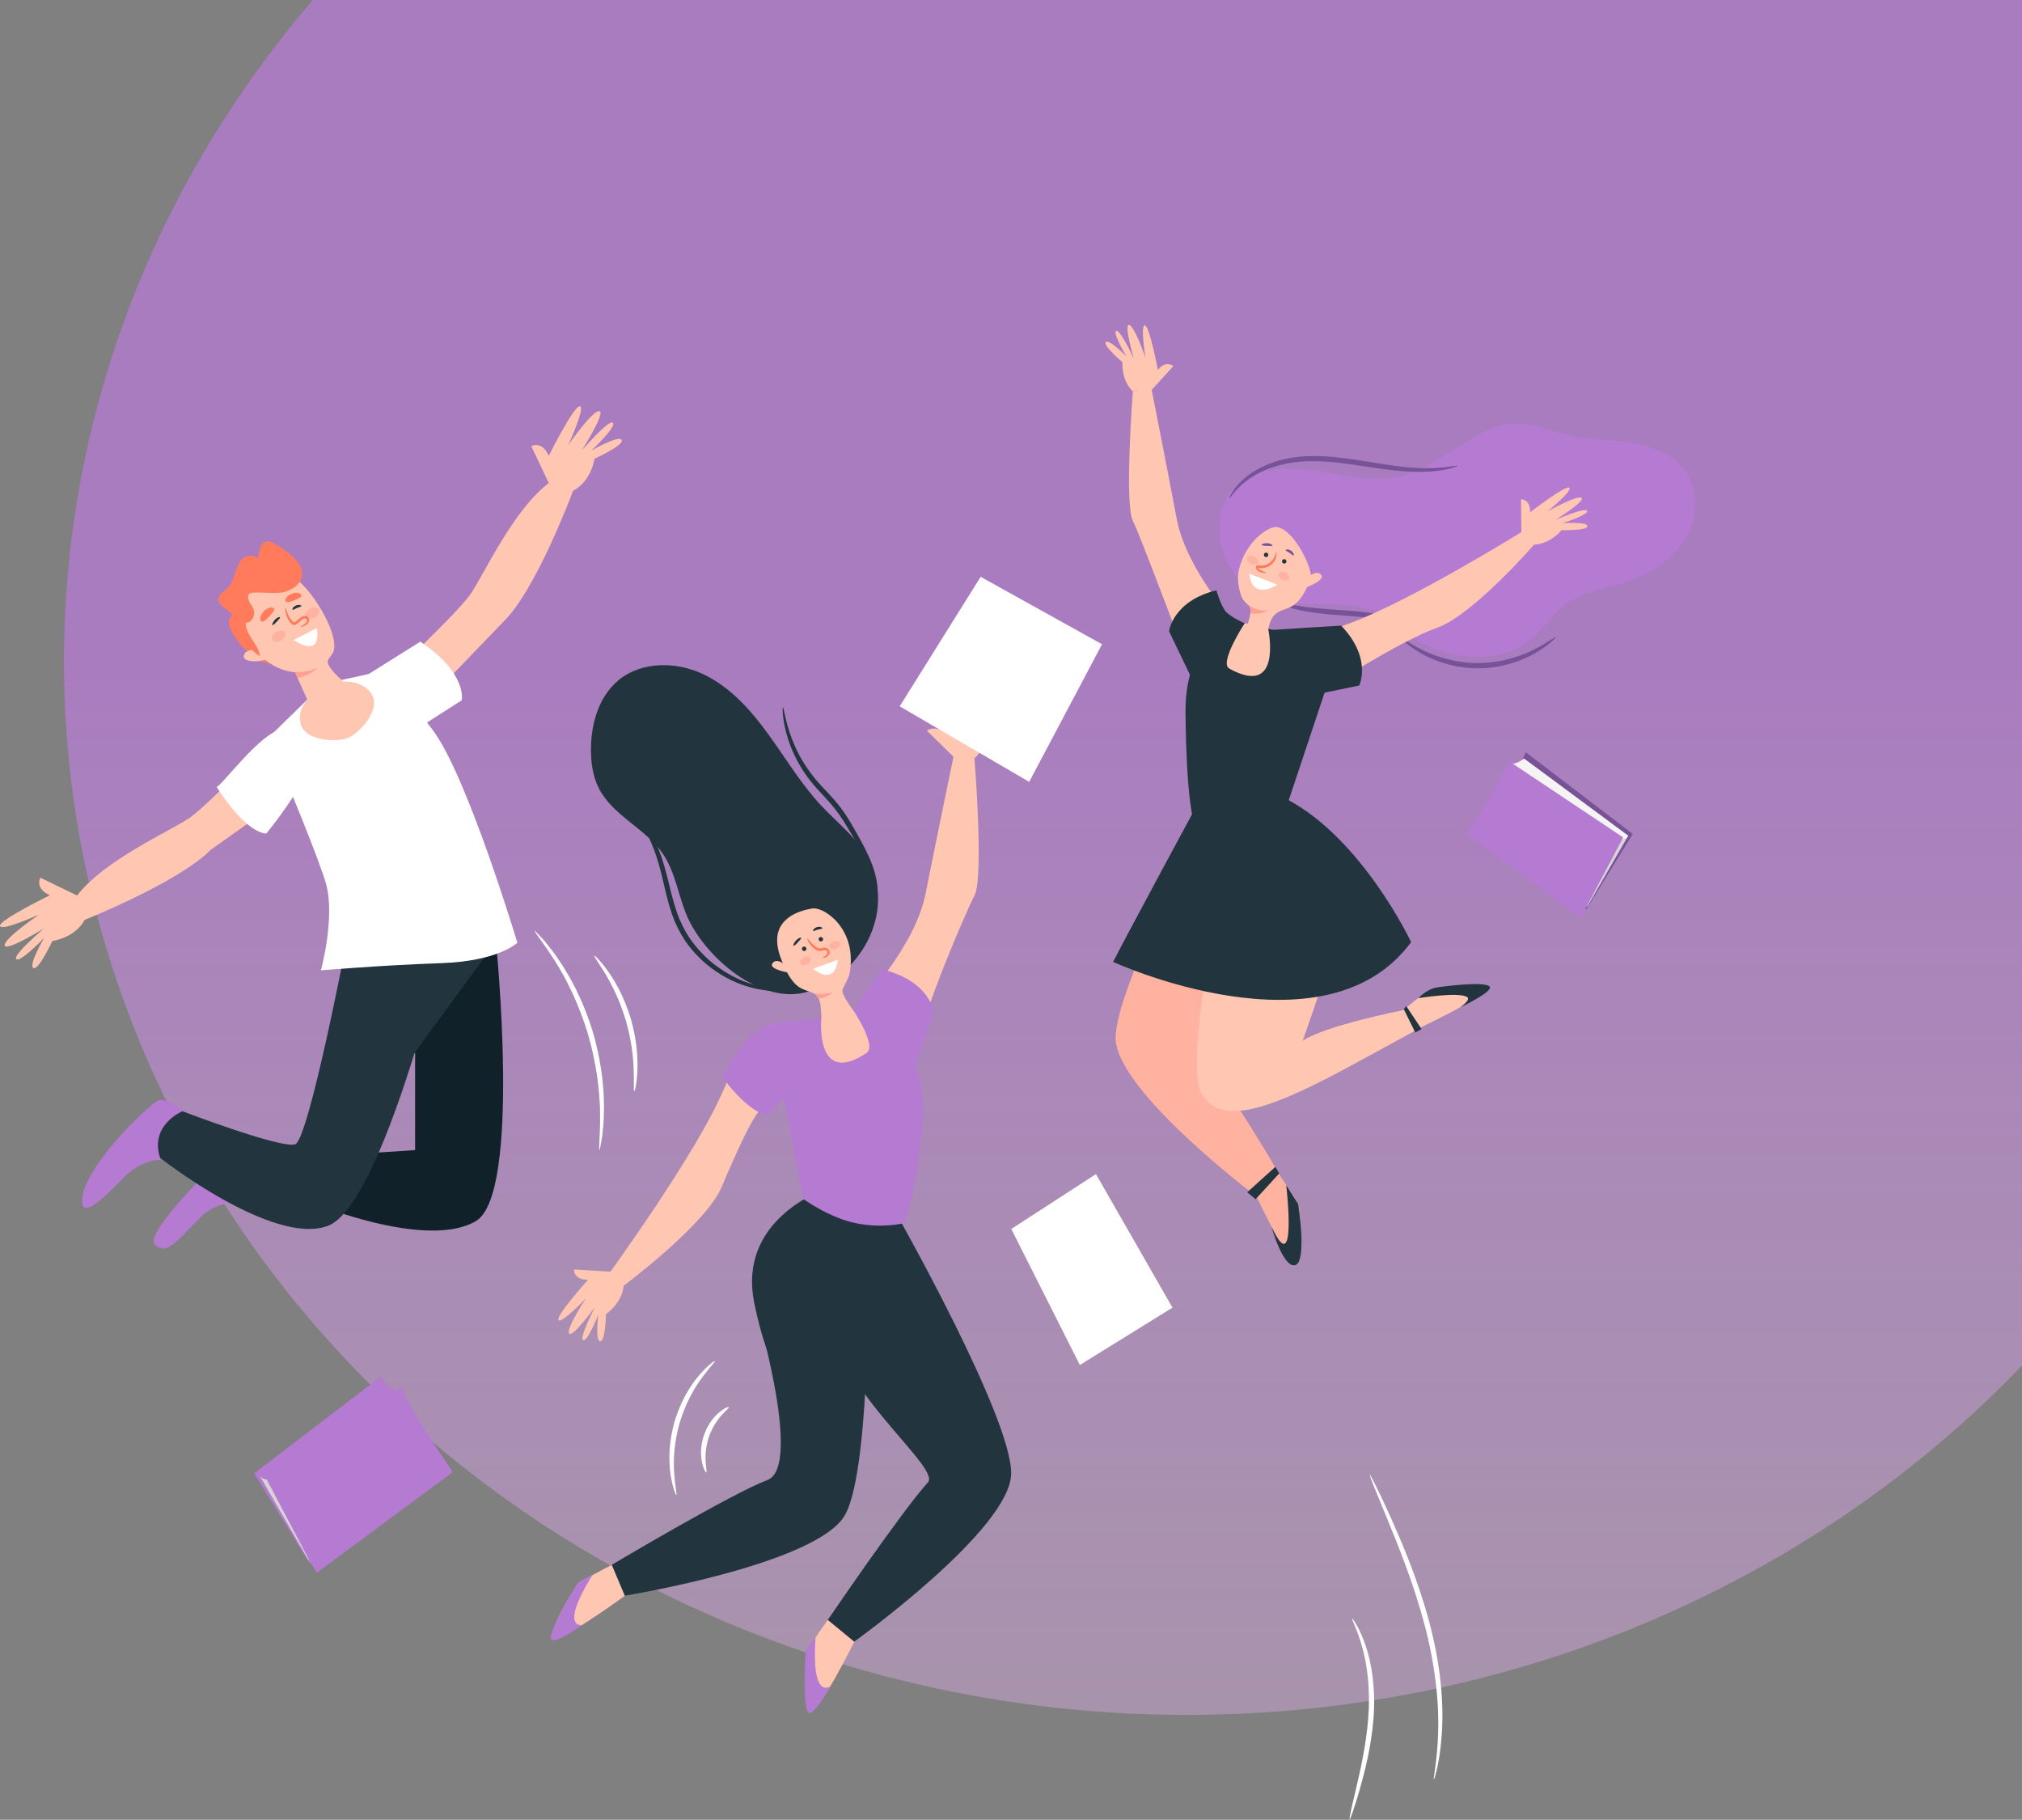 <svg width="859" height="773" viewBox="0 0 859 773" fill="none" xmlns="http://www.w3.org/2000/svg">
<rect x="0" y="0" width="859" height="773" fill="#808080" stroke="none"/>
<ellipse rx="477" ry="447.5" transform="matrix(-1 0 0 1 504.162 280.965)" fill="url(#paint0_linear)"/>
<path fill-rule="evenodd" clip-rule="evenodd" d="M574.418 687.536C574.538 687.467 575.287 688.455 576.394 690.402C577.507 692.343 578.89 695.29 580.176 699.092C582.812 706.672 584.467 717.86 583.486 730.062C582.513 742.263 579.692 752.973 577.516 760.596C575.29 768.222 573.652 772.851 573.369 772.773C573.057 772.687 574.163 767.897 575.99 760.196C577.77 752.497 580.309 741.844 581.261 729.894C582.218 717.946 580.857 707.073 578.669 699.555C576.545 692 574.067 687.718 574.418 687.536" fill="white"/>
<path fill-rule="evenodd" clip-rule="evenodd" d="M581.937 626.476C582.076 626.414 582.982 628.072 584.494 631.129C586.004 634.186 588.127 638.642 590.637 644.201C595.618 655.32 602.321 670.885 607.183 688.955C609.573 697.994 611.202 706.781 612.027 714.851C612.858 722.919 612.943 730.25 612.527 736.368C612.124 742.489 611.351 747.401 610.608 750.741C609.872 754.087 609.289 755.89 609.158 755.86C608.745 755.781 610.565 748.414 610.952 736.295C611.433 724.2 609.844 707.397 605.026 689.53C600.22 671.656 593.791 656.083 589.189 644.826C586.872 639.194 584.998 634.635 583.7 631.483C582.433 628.318 581.795 626.539 581.937 626.476" fill="white"/>
<path fill-rule="evenodd" clip-rule="evenodd" d="M303.694 578.143C303.952 578.421 301.422 580.833 298.139 585.313C297.324 586.438 296.439 587.669 295.611 589.075C294.704 590.429 293.917 591.983 293.04 593.587C291.41 596.857 289.862 600.574 288.668 604.62C287.527 608.681 286.861 612.651 286.502 616.288C286.393 618.111 286.234 619.847 286.28 621.474C286.234 623.106 286.328 624.621 286.419 626.007C286.817 631.546 287.678 634.934 287.311 635.033C287.088 635.11 285.672 631.836 284.851 626.168C284.654 624.752 284.466 623.197 284.43 621.513C284.304 619.831 284.394 618.032 284.451 616.137C284.708 612.36 285.338 608.218 286.525 604.003C287.762 599.801 289.43 595.96 291.224 592.624C292.183 590.988 293.061 589.416 294.065 588.06C294.989 586.653 295.978 585.435 296.897 584.34C300.607 579.978 303.548 577.961 303.694 578.143" fill="white"/>
<path fill-rule="evenodd" clip-rule="evenodd" d="M309.632 597.692C309.819 597.991 308.41 599.069 306.568 601.131C305.636 602.149 304.654 603.469 303.687 604.999C302.762 606.554 301.875 608.338 301.178 610.306C300.513 612.284 300.112 614.236 299.883 616.033C299.699 617.832 299.659 619.475 299.766 620.854C299.944 623.611 300.391 625.33 300.058 625.45C299.819 625.551 298.816 623.978 298.202 621.063C297.882 619.61 297.75 617.831 297.833 615.859C297.963 613.895 298.34 611.74 299.069 609.579C299.827 607.428 300.86 605.5 301.969 603.872C303.117 602.268 304.319 600.949 305.465 600.002C307.745 598.083 309.506 597.463 309.632 597.692" fill="white"/>
<path fill-rule="evenodd" clip-rule="evenodd" d="M227.198 395.508C227.314 395.407 228.312 396.39 230.026 398.263C230.896 399.191 231.924 400.358 233.012 401.798C234.111 403.225 235.433 404.81 236.674 406.715C237.314 407.655 237.986 408.639 238.684 409.665C239.376 410.698 240.003 411.828 240.701 412.969C242.13 415.236 243.411 417.795 244.805 420.464C247.435 425.879 249.951 432.025 251.954 438.687C253.893 445.368 255.124 451.895 255.86 457.869C256.141 460.868 256.456 463.713 256.488 466.39C256.522 467.728 256.61 469.017 256.591 470.261C256.563 471.501 256.534 472.691 256.508 473.828C256.501 476.104 256.253 478.15 256.107 479.948C255.975 481.747 255.748 483.284 255.52 484.535C255.102 487.04 254.798 488.407 254.645 488.386C254.252 488.334 254.993 482.783 254.931 473.812C254.91 472.69 254.89 471.518 254.869 470.293C254.843 469.071 254.713 467.801 254.64 466.487C254.53 463.855 254.15 461.064 253.82 458.124C252.984 452.267 251.717 445.878 249.814 439.32C247.846 432.781 245.438 426.728 242.955 421.357C241.635 418.711 240.435 416.161 239.098 413.891C238.444 412.748 237.862 411.613 237.221 410.573C236.573 409.535 235.953 408.538 235.36 407.587C230.536 400.022 226.895 395.766 227.198 395.508" fill="white"/>
<path fill-rule="evenodd" clip-rule="evenodd" d="M252.463 405.96C252.653 405.791 255.215 408.187 258.474 412.807C260.115 415.106 261.842 418.004 263.525 421.346C265.158 424.71 266.717 428.531 267.961 432.671C269.168 436.823 269.934 440.879 270.392 444.59C270.795 448.31 270.92 451.681 270.792 454.503C270.566 460.15 269.717 463.555 269.466 463.516C269.108 463.472 269.395 460.025 269.213 454.501C269.14 451.741 268.856 448.463 268.354 444.858C267.797 441.26 266.992 437.337 265.822 433.304C264.613 429.282 263.156 425.551 261.669 422.229C260.131 418.928 258.588 416.023 257.149 413.664C254.299 408.929 252.187 406.192 252.463 405.96" fill="white"/>
<path fill-rule="evenodd" clip-rule="evenodd" d="M163.996 588.506L162.054 584.541L107.985 625.847L131.574 664.056L185.395 618.682L163.996 588.506Z" fill="#B57AD2"/>
<path fill-rule="evenodd" clip-rule="evenodd" d="M110.251 626.731L130.973 662.562L132.298 661.971L113.845 628.468L110.251 626.731Z" fill="#D7D4D4"/>
<path fill-rule="evenodd" clip-rule="evenodd" d="M162.928 587.721L110.251 626.73C110.251 626.73 110.472 627.568 111.779 628.084C113.088 628.6 113.845 628.469 113.845 628.469L169.225 590.571C169.225 590.571 166.033 589.829 164.875 588.965C163.715 588.098 162.928 587.721 162.928 587.721" fill="#B57AD2"/>
<path fill-rule="evenodd" clip-rule="evenodd" d="M170.579 589.042L112.855 627.593L131.603 663.119L134.623 668.039L192.349 625.321C192.349 625.321 186.269 616.248 182.619 610.77C178.968 605.292 171.802 592.372 171.412 591.544C171.021 590.716 170.579 589.042 170.579 589.042" fill="#B57AD2"/>
<path fill-rule="evenodd" clip-rule="evenodd" d="M646.611 322.892L648.242 319.562L693.645 354.248L673.837 386.334L628.642 348.231L646.611 322.892Z" fill="#775298"/>
<path fill-rule="evenodd" clip-rule="evenodd" d="M691.743 354.99L674.343 385.078L673.229 384.583L688.726 356.449L691.743 354.99Z" fill="#D7D4D4"/>
<path fill-rule="evenodd" clip-rule="evenodd" d="M647.509 322.231L691.743 354.989C691.743 354.989 691.557 355.692 690.46 356.126C689.361 356.559 688.724 356.449 688.724 356.449L642.22 324.625C642.22 324.625 644.901 324.003 645.874 323.275C646.846 322.548 647.509 322.231 647.509 322.231" fill="#F5F3F3"/>
<path fill-rule="evenodd" clip-rule="evenodd" d="M641.083 323.342L689.556 355.714L673.814 385.547L671.278 389.678L622.802 353.806C622.802 353.806 627.909 346.186 630.973 341.586C634.041 336.986 640.057 326.137 640.383 325.442C640.711 324.748 641.083 323.342 641.083 323.342" fill="#B57AD2"/>
<path fill-rule="evenodd" clip-rule="evenodd" d="M99.445 260.461C99.445 260.461 96.017 262.833 97.73 266.788C99.445 270.744 106.96 282.476 117.112 282.08C117.528 282.066 104.323 260.461 104.323 260.461H99.445Z" fill="#FF7B5B"/>
<path fill-rule="evenodd" clip-rule="evenodd" d="M83.914 476.757C83.914 476.757 71.218 465.417 67.154 467.449C62.188 469.931 33.765 497.776 34.876 510.894C35.332 516.266 41.588 511.663 52.734 500.103C63.883 488.543 77.922 493.497 77.922 493.497L83.914 476.757Z" fill="#B57AD2"/>
<path fill-rule="evenodd" clip-rule="evenodd" d="M114.759 495.881L99.433 486.688C99.433 486.688 59.706 523.927 65.913 528.893C70.62 532.658 73.387 529.281 84.535 517.72C95.681 506.163 109.804 512.808 109.804 512.808L114.759 495.881Z" fill="#B57AD2"/>
<path fill-rule="evenodd" clip-rule="evenodd" d="M208.38 373.366L211.254 414.173L147.455 397.554L208.38 373.366Z" fill="#F3A683"/>
<path fill-rule="evenodd" clip-rule="evenodd" d="M147.455 398.958C147.455 398.958 203.261 402.475 210.692 399.996C210.692 399.996 221.598 507.122 202.193 518.679C182.786 530.24 139.237 513.313 139.237 513.313L150.995 490.195L176.347 488.543V447.261L174.528 447.674L147.455 398.958Z" fill="#112129"/>
<path fill-rule="evenodd" clip-rule="evenodd" d="M77.501 472.031C77.501 472.031 63.464 477.811 68.006 491.848C68.006 491.848 115.922 529.415 139.237 520.744C152.3 515.888 166.332 478.832 176.148 447.174L210.693 399.996C210.693 399.996 194.4 400.811 188.965 400.79C178.577 400.751 147.456 398.958 147.456 398.958C147.456 398.958 131.199 484.004 125.407 486.067C119.614 488.129 77.501 472.031 77.501 472.031" fill="#22343D"/>
<path fill-rule="evenodd" clip-rule="evenodd" d="M160.459 292.293C160.459 292.293 193.905 260.917 199.684 252.659C205.464 244.403 217.854 216.743 233.126 205.184L225.695 189.496C225.695 189.496 230.239 187.02 233.126 193.624C233.126 193.624 243.86 172.158 246.338 172.569C248.818 172.982 241.385 189.084 241.385 189.084C241.385 189.084 251.71 174.22 254.599 174.635C257.486 175.047 247.166 191.342 247.166 191.342C247.166 191.342 258.725 177.937 260.378 179.588C262.03 181.24 251.294 191.342 251.294 191.342C251.294 191.342 262.854 184.706 264.093 186.893C265.332 189.084 252.533 194.862 252.533 194.862C252.533 194.862 251.294 204.358 243.451 208.485C243.451 208.485 227.918 250.444 213.88 264.067L168.783 310.93L160.459 292.293Z" fill="#FFC6B2"/>
<path fill-rule="evenodd" clip-rule="evenodd" d="M120.536 308.554C120.536 308.554 88.846 341.7 80.535 347.401C72.222 353.1 44.446 365.231 32.744 380.396L17.124 372.818C17.124 372.818 14.606 377.335 21.184 380.286C21.184 380.286 -0.386 390.818 0.005 393.301C0.393 395.782 16.566 388.501 16.566 388.501C16.566 388.501 1.605 398.685 1.991 401.577C2.378 404.469 18.769 394.301 18.769 394.301C18.769 394.301 5.255 405.734 6.892 407.399C8.526 409.067 18.732 398.43 18.732 398.43C18.732 398.43 11.986 409.926 14.166 411.184C16.342 412.443 22.241 399.7 22.241 399.7C22.241 399.7 31.747 398.554 35.952 390.747C35.952 390.747 75.699 374.934 89.457 361.025L138.92 325.981L120.536 308.554Z" fill="#FFC6B2"/>
<path fill-rule="evenodd" clip-rule="evenodd" d="M132.416 295.344L116.388 311.032L120.453 328.717C120.453 328.717 136.244 366.622 138.631 375.869C142.341 390.248 136.339 412.173 136.339 412.173C136.339 412.173 163.109 409.95 187.467 409.125C211.823 408.299 219.792 400.453 219.792 400.453C219.792 400.453 198.673 330.125 184.093 310.465C169.51 290.809 164.207 284.655 164.207 284.655L142.737 289.348L132.416 295.344Z" fill="white"/>
<path fill-rule="evenodd" clip-rule="evenodd" d="M179.454 308.147L196.154 297.478C196.154 297.478 198.705 286.047 178.566 272.564L154.95 287.361L179.454 308.147Z" fill="white"/>
<path fill-rule="evenodd" clip-rule="evenodd" d="M119.766 309.791C110.611 311.076 93.88 334.277 92.014 334.233C92.014 334.233 103.789 353.446 113.116 354.069C113.116 354.069 154.163 304.967 119.766 309.791" fill="white"/>
<path fill-rule="evenodd" clip-rule="evenodd" d="M152.084 294.695C152.084 294.695 138.776 284.754 139.238 280.79C139.355 279.792 141.199 278.171 141.678 276.733C144.259 268.992 131.818 249.049 124.175 244.845C118.161 241.539 120.797 241.247 108.142 248.766C95.487 256.285 102.697 269.288 108.348 276.013C113.691 282.37 119.81 285.093 125.315 285.552L133.142 302.936L152.084 294.695Z" fill="#FFC6B2"/>
<path fill-rule="evenodd" clip-rule="evenodd" d="M128.072 308.496C125.555 302.323 130.321 294.547 138.718 291.122C147.118 287.696 155.963 289.924 158.485 296.094C161.001 302.266 152.55 311.544 147.833 313.468C143.115 315.392 130.587 314.666 128.072 308.496" fill="#FFC6B2"/>
<path fill-rule="evenodd" clip-rule="evenodd" d="M108.349 276.013C108.349 276.013 104.033 275.775 103.554 278.65C103.073 281.527 111.465 281.527 114.583 279.37L108.349 276.013Z" fill="#FFC6B2"/>
<path fill-rule="evenodd" clip-rule="evenodd" d="M110.507 278.65C109.687 273.453 104.148 269.589 104.424 264.524C107.079 264.545 108.784 261.258 107.576 258.447C107.1 257.343 106.295 256.398 105.78 255.308C105.267 254.22 105.131 252.795 105.918 252.18C106.292 251.889 106.797 251.839 107.281 251.79C111.217 251.386 117.961 252.566 121.584 251.223C125.033 249.945 128.729 247.459 128.37 243.235C128.056 239.555 124.807 236.573 121.822 234.319C120.112 233.027 115.226 229.648 113.383 229.955C110.569 230.422 109.887 234.176 109.684 237.318C107.716 235.444 104.812 235.745 103.101 237.269C101.389 238.794 100.579 241.216 99.834 243.555C99.087 245.894 98.296 248.323 96.607 249.877C95.033 251.325 92.544 252.421 92.87 254.885C93.258 257.82 97.094 258.864 98.867 261.368C98.43 260.754 98.06 264.674 98.312 265.338C99.069 267.34 100.957 268.665 102.323 270.196C105.231 273.46 106.654 276.746 110.507 278.65" fill="#FF7B5B"/>
<path fill-rule="evenodd" clip-rule="evenodd" d="M134.619 266.766L124.785 271.851C124.785 271.851 136.597 280.424 134.619 266.766" fill="white"/>
<path fill-rule="evenodd" clip-rule="evenodd" d="M121.09 268.782C121.628 269.802 120.832 271.276 119.314 272.075C117.795 272.874 116.129 272.695 115.592 271.676C115.056 270.656 115.85 269.183 117.368 268.383C118.888 267.584 120.553 267.763 121.09 268.782" fill="#FFB2A0"/>
<path fill-rule="evenodd" clip-rule="evenodd" d="M135.45 258.974C135.987 259.994 135.191 261.468 133.673 262.267C132.155 263.066 130.489 262.887 129.951 261.868C129.415 260.848 130.209 259.374 131.728 258.575C133.248 257.776 134.912 257.955 135.45 258.974" fill="#FFB2A0"/>
<path fill-rule="evenodd" clip-rule="evenodd" d="M127.755 266.405C127.709 266.349 127.893 266.107 128.318 265.8C128.724 265.486 129.43 265.149 129.955 264.584C130.475 264.036 130.661 262.895 129.866 262.734C129.039 262.453 128.1 263.402 127.024 264.303C126.758 264.524 126.494 264.743 126.233 264.959C125.989 265.183 125.476 265.511 124.944 265.444C123.929 265.28 123.497 264.603 123.107 264.15C122.328 263.15 121.847 262.103 121.581 261.197C121.053 259.365 121.29 258.183 121.417 258.193C121.594 258.185 121.652 259.321 122.323 260.932C122.66 261.732 123.166 262.642 123.901 263.501C124.26 263.936 124.711 264.342 125.033 264.355C125.168 264.361 125.273 264.316 125.527 264.103C125.785 263.887 126.045 263.668 126.308 263.447C126.85 263.009 127.319 262.565 127.94 262.153C128.542 261.747 129.401 261.491 130.171 261.752C130.993 261.968 131.475 262.926 131.332 263.592C131.239 264.27 130.902 264.77 130.518 265.136C129.708 265.813 128.984 265.977 128.528 266.181C128.06 266.358 127.803 266.469 127.755 266.405" fill="#FF7B5B"/>
<path fill-rule="evenodd" clip-rule="evenodd" d="M125.315 285.553C125.315 285.553 131.588 285.588 134.991 283.492C134.991 283.492 132.112 287.028 126.351 287.944L125.315 285.553Z" fill="#FFA192"/>
<path fill-rule="evenodd" clip-rule="evenodd" d="M128.035 257.424C127.978 257.734 127.101 257.83 126.174 258.239C125.234 258.619 124.555 259.183 124.294 259.007C124.026 258.866 124.469 257.746 125.739 257.212C127.007 256.674 128.118 257.132 128.035 257.424" fill="#22343D"/>
<path fill-rule="evenodd" clip-rule="evenodd" d="M115.742 265.487C115.505 265.312 115.877 264.302 116.78 263.29C117.694 262.258 118.861 261.914 118.985 262.203C119.115 262.483 118.403 263.138 117.603 264.045C116.789 264.95 115.999 265.679 115.742 265.487" fill="#22343D"/>
<path fill-rule="evenodd" clip-rule="evenodd" d="M110.976 263.929C110.468 263.552 110.072 261.94 112.017 259.767C113.981 257.546 116.175 257.937 116.438 258.554C116.72 259.16 115.989 260.022 114.266 261.975C112.518 263.922 111.527 264.341 110.976 263.929" fill="#FF7B5B"/>
<path fill-rule="evenodd" clip-rule="evenodd" d="M121.303 255.371C121.022 254.845 121.333 253.314 123.863 252.247C126.428 251.145 128.138 252.361 128.114 252.992C128.109 253.621 127.143 254.061 124.889 255.032C122.619 255.985 121.607 255.944 121.303 255.371" fill="#FF7B5B"/>
<path fill-rule="evenodd" clip-rule="evenodd" d="M660.936 270.602C661.102 270.766 658.377 273.831 652.723 277.169C647.138 280.505 638.351 283.81 628.244 283.885C618.137 283.96 609.302 280.784 603.669 277.532C597.967 274.278 595.197 271.251 595.359 271.084C595.595 270.787 598.693 273.339 604.403 276.134C610.057 278.939 618.579 281.724 628.226 281.654C637.877 281.581 646.355 278.671 651.969 275.783C657.635 272.904 660.697 270.306 660.936 270.602" fill="#775298"/>
<path fill-rule="evenodd" clip-rule="evenodd" d="M599.277 265.971C599.122 266.31 596.105 265.058 591.022 263.925C588.489 263.328 585.415 262.866 581.992 262.441C578.556 262.061 574.758 261.759 570.747 261.473C566.734 261.192 562.894 260.869 559.406 260.437C555.917 259.975 552.783 259.424 550.201 258.726C545.018 257.374 542.082 255.773 542.184 255.547C542.319 255.206 545.406 256.26 550.539 257.184C553.1 257.672 556.19 258.051 559.631 258.393C563.08 258.708 566.89 258.966 570.907 259.249C574.928 259.535 578.775 259.903 582.26 260.403C585.743 260.951 588.867 261.587 591.423 262.399C596.557 263.966 599.392 265.758 599.277 265.971" fill="#775298"/>
<mask id="mask0" mask-type="alpha" maskUnits="userSpaceOnUse" x="517" y="179" width="204" height="101">
<path fill-rule="evenodd" clip-rule="evenodd" d="M517.771 179.951H720.23V279.131H517.771V179.951Z" fill="white"/>
</mask>
<g mask="url(#mask0)">
<path fill-rule="evenodd" clip-rule="evenodd" d="M538.135 200.04C547.771 197.995 557.755 199.755 567.471 201.374C577.188 202.993 587.275 204.453 596.775 201.845C613.926 197.138 626.947 179.812 644.733 179.951C652.057 180.008 658.96 183.135 666.095 184.79C674.955 186.846 684.185 186.625 693.16 188.091C702.137 189.557 711.409 193.167 716.482 200.715C722.5 209.673 720.85 222.308 714.535 231.06C708.22 239.813 698.106 245.142 687.744 248.162C680.517 250.268 672.816 251.486 666.561 255.677C660.234 259.916 656.103 266.739 650.209 271.56C635.417 283.654 612.397 280.188 597.118 268.715C593.279 265.833 589.721 262.488 585.408 260.379C567.865 251.793 542.635 263.159 527.527 247.537C512.184 231.672 514.37 205.08 538.135 200.04" fill="#B57AD2"/>
</g>
<path fill-rule="evenodd" clip-rule="evenodd" d="M533.321 507.288C533.321 507.288 549.394 541.735 551.274 535.357C553.15 528.976 552.53 513.656 551.523 511.469C550.511 509.282 543.941 499.62 543.941 499.62L533.321 507.288Z" fill="#FFB2A0"/>
<path fill-rule="evenodd" clip-rule="evenodd" d="M649.544 228.74C651.031 230.645 650.037 228.599 651.721 231.346C658.72 231.103 663.418 225.181 663.418 225.181C663.418 225.181 674.527 225.475 674.399 223.491C674.272 221.504 663.749 222.246 663.749 222.246C663.749 222.246 674.881 218.75 674.27 217.004C673.663 215.261 660.812 220.823 660.812 220.823C660.812 220.823 673.78 212.775 671.864 211.484C669.949 210.196 657.471 217.222 657.471 217.222C657.471 217.222 668.316 208.316 666.69 207.168C665.068 206.02 650.026 217.612 650.026 217.612C650.245 211.909 646.155 212.109 646.155 212.109L646.324 226.032C646.324 226.032 648.858 227.864 649.544 228.74" fill="#FFC6B2"/>
<path fill-rule="evenodd" clip-rule="evenodd" d="M484.877 165.725C482.5 166.163 484.343 165.337 481.258 166.279C476.19 161.447 476.862 153.853 476.862 153.853C476.862 153.853 468.363 146.699 469.772 145.301C471.19 143.899 478.564 151.44 478.564 151.44C478.564 151.44 472.564 141.435 474.178 140.535C475.79 139.636 481.709 152.326 481.709 152.326C481.709 152.326 477.354 137.699 479.644 138.006C481.93 138.312 486.597 151.847 486.597 151.847C486.597 151.847 484.402 137.991 486.375 138.21C488.351 138.428 491.906 157.082 491.906 157.082C495.527 152.672 498.451 155.538 498.451 155.538L489.272 165.632C489.272 165.632 485.97 165.525 484.877 165.725" fill="#FFC6B2"/>
<path fill-rule="evenodd" clip-rule="evenodd" d="M542.537 223.884C539.463 223.379 532.03 228.318 528.312 236.368C526.23 240.874 524.798 245.451 527.186 252.779C528.312 256.226 530.666 256.658 531.193 258.202C531.857 260.157 529.656 266.319 529.656 266.319L538.43 269.861C539 265.628 539.646 261.37 543.961 259.532C545.575 258.843 547.303 258.408 548.826 257.534C552.936 255.178 555.132 250.025 556.821 245.805C558.081 242.653 550.244 225.147 542.537 223.884" fill="#FFC6B2"/>
<path fill-rule="evenodd" clip-rule="evenodd" d="M532.093 343.522L517.393 337.624C517.393 337.624 473.77 418.511 473.951 440.954C474.132 463.395 533.866 508.327 533.866 508.327L543.94 499.621C543.94 499.621 525.498 467.467 515.64 456.131C505.779 444.791 532.093 343.522 532.093 343.522" fill="#FFB2A0"/>
<path fill-rule="evenodd" clip-rule="evenodd" d="M605.077 435.664C605.077 435.664 637.475 420.294 630.964 418.937C624.454 417.586 609.229 419.448 607.133 420.63C605.033 421.814 595.936 429.145 595.936 429.145L605.077 435.664Z" fill="#FFC6B2"/>
<path fill-rule="evenodd" clip-rule="evenodd" d="M546.531 342.82L524.232 350.932C524.232 350.932 501.927 449.028 510.442 464.429C518.955 479.836 542.87 469.641 576.929 451.055L605.457 435.484L595.935 429.146C595.935 429.146 562.738 435.651 553.415 442.136C553.415 442.136 558.28 428.352 564.768 408.896C571.253 389.438 575.727 369.575 546.531 342.82" fill="#FFC6B2"/>
<path fill-rule="evenodd" clip-rule="evenodd" d="M519.084 275.99C519.084 269.472 521.182 264.759 527.701 264.759C534.219 264.759 543.23 267.043 543.23 273.562C543.23 280.083 538.093 290.668 531.572 290.668C525.054 290.668 519.084 282.51 519.084 275.99" fill="#FFC6B2"/>
<path fill-rule="evenodd" clip-rule="evenodd" d="M524.232 263.825C524.232 263.825 503.963 241.892 499.908 220.406C495.851 198.923 488.963 164.061 488.963 164.061L481.259 166.279C481.259 166.279 477.609 213.922 481.259 221.218C484.906 228.514 502.735 277.092 508.163 289.849L524.232 263.825Z" fill="#FFC6B2"/>
<path fill-rule="evenodd" clip-rule="evenodd" d="M546.008 280.919C546.008 280.919 547.567 274.096 573.198 264.823C598.83 255.552 647.185 225.499 647.185 225.499L652.01 231.018C652.01 231.018 625.736 261.363 610.45 266.685C595.165 272.009 562.698 292.996 559.358 294.674C554.306 297.215 554.368 300.412 546.008 280.919" fill="#FFC6B2"/>
<path fill-rule="evenodd" clip-rule="evenodd" d="M524.232 263.825C524.232 263.825 503.638 270.498 503.638 301.83C503.638 301.83 503.651 344.743 508.505 352.549C508.505 352.549 516.395 354.571 526.232 352.549C536.547 350.429 546.531 342.82 546.531 342.82L562.731 294.192L560.793 271.409L538.767 267.157C538.767 267.157 545.086 296.68 522.225 283.988C517.782 281.521 528.761 264.771 528.761 264.771L524.232 263.825Z" fill="#22343D"/>
<path fill-rule="evenodd" clip-rule="evenodd" d="M506.807 289.307L496.659 268.169C496.659 268.169 498.114 255.345 516.743 250.75C516.743 250.75 518.627 257.214 520.693 259.683C522.756 262.151 528.768 264.778 528.768 264.778L506.807 289.307Z" fill="#22343D"/>
<path fill-rule="evenodd" clip-rule="evenodd" d="M545.171 297.804L577.439 291.191C577.439 291.191 583.049 279.568 569.747 265.743C569.747 265.743 544.577 267.263 541.319 267.534C538.112 267.8 540.314 270.27 540.314 270.27L545.171 297.804Z" fill="#22343D"/>
<path fill-rule="evenodd" clip-rule="evenodd" d="M508.453 342.097C508.453 342.097 477.932 398.518 472.89 408.6C472.89 408.6 562.932 449.957 599.484 400.176C599.484 400.176 578.692 356.174 546.549 339.423L532.683 335.271L508.995 341.826" fill="#22343D"/>
<path fill-rule="evenodd" clip-rule="evenodd" d="M555.639 245.271C555.639 245.271 559.116 241.795 561.254 244.201C563.393 246.608 553.5 250.084 553.5 250.084L555.639 245.271Z" fill="#FFC6B2"/>
<path fill-rule="evenodd" clip-rule="evenodd" d="M619.233 197.86C619.267 197.98 617.924 198.562 615.36 199.17C612.802 199.786 609.007 200.344 604.293 200.44C599.582 200.534 593.98 200.115 587.848 199.284C581.711 198.471 575.045 197.276 568.032 196.511C561.03 195.762 554.297 195.626 548.334 196.589C542.37 197.535 537.207 199.489 533.261 201.77C529.315 204.069 526.569 206.62 524.884 208.551C523.188 210.483 522.425 211.717 522.253 211.613C522.159 211.564 522.669 210.174 524.205 208.008C525.731 205.849 528.425 202.999 532.443 200.422C536.457 197.862 541.793 195.662 547.993 194.561C554.201 193.444 561.145 193.53 568.269 194.293C575.399 195.071 582.073 196.334 588.139 197.25C594.202 198.183 599.683 198.755 604.298 198.862C613.549 199.12 619.148 197.479 619.233 197.86" fill="#775298"/>
<path fill-rule="evenodd" clip-rule="evenodd" d="M537.934 243.298C537.924 243.434 536.934 243.53 535.422 243.028C535.048 242.897 534.607 242.725 534.196 242.348C533.993 242.16 533.804 241.91 533.689 241.609C533.524 241.189 533.537 240.711 533.701 240.348C533.749 240.275 533.746 240.101 533.842 240.098L534.136 240.088C534.324 240.062 534.547 240.124 534.764 240.164C535.164 240.241 535.292 240.229 535.576 240.249C536.075 240.26 536.591 240.208 537.107 240.094C539.218 239.65 540.631 238.114 541.265 236.85C541.929 235.579 541.987 234.623 542.164 234.634C542.289 234.618 542.536 235.634 541.987 237.169C541.708 237.92 541.222 238.783 540.438 239.539C539.659 240.294 538.579 240.914 537.353 241.182C536.74 241.319 536.125 241.371 535.532 241.34C535.274 241.327 534.868 241.275 534.75 241.249C534.641 241.231 534.654 241.207 534.633 241.22C534.62 241.233 534.613 241.254 534.615 241.285C534.659 241.431 534.738 241.57 534.85 241.695C535.076 241.95 535.404 242.14 535.724 242.299C537.031 242.941 537.958 243.131 537.934 243.298" fill="#FF7B5B"/>
<path fill-rule="evenodd" clip-rule="evenodd" d="M530.696 243.674L542.582 248.357C542.582 248.357 532.136 255.559 530.696 243.674" fill="white"/>
<path fill-rule="evenodd" clip-rule="evenodd" d="M547.658 245.927C547.236 246.729 545.927 246.869 544.734 246.24C543.54 245.614 542.915 244.454 543.336 243.654C543.758 242.852 545.068 242.711 546.262 243.339C547.455 243.967 548.08 245.125 547.658 245.927" fill="#FFB2A0"/>
<path fill-rule="evenodd" clip-rule="evenodd" d="M534.392 238.894C534.032 239.725 532.737 239.966 531.5 239.43C530.263 238.894 529.55 237.787 529.91 236.955C530.269 236.124 531.565 235.884 532.802 236.419C534.04 236.955 534.753 238.063 534.392 238.894" fill="#FFB2A0"/>
<path fill-rule="evenodd" clip-rule="evenodd" d="M529.989 256.708C529.989 256.708 534.156 260.198 538.503 259.074C538.503 259.074 537.004 261.321 531.235 260.497C531.235 260.497 531.714 258.02 529.989 256.708" fill="#FFA192"/>
<path fill-rule="evenodd" clip-rule="evenodd" d="M546.518 238.463C546.518 238.982 546.096 239.404 545.576 239.404C545.056 239.404 544.634 238.982 544.634 238.463C544.634 237.943 545.056 237.521 545.576 237.521C546.096 237.521 546.518 237.943 546.518 238.463" fill="#22343D"/>
<path fill-rule="evenodd" clip-rule="evenodd" d="M538.811 235.687C538.811 236.207 538.389 236.629 537.869 236.629C537.349 236.629 536.929 236.207 536.929 235.687C536.929 235.167 537.349 234.745 537.869 234.745C538.389 234.745 538.811 235.167 538.811 235.687" fill="#22343D"/>
<path fill-rule="evenodd" clip-rule="evenodd" d="M549.544 235.954C549.253 236.078 548.691 235.397 547.84 234.847C547.007 234.272 546.163 234.014 546.165 233.699C546.137 233.397 547.316 233.152 548.461 233.92C549.607 234.683 549.834 235.863 549.544 235.954" fill="#775298"/>
<path fill-rule="evenodd" clip-rule="evenodd" d="M535.961 231.385C535.942 231.091 536.954 230.721 538.308 230.757C539.687 230.786 540.705 231.455 540.563 231.734C540.433 232.017 539.474 231.895 538.264 231.872C537.048 231.837 535.981 231.705 535.961 231.385" fill="#775298"/>
<path fill-rule="evenodd" clip-rule="evenodd" d="M540.206 521.285C540.206 521.285 545.15 538.834 550.256 537.397C555.361 535.961 551.522 511.47 551.522 511.47L546.428 503.42C546.428 503.42 551.214 544.416 540.206 521.285" fill="#22343D"/>
<path fill-rule="evenodd" clip-rule="evenodd" d="M602.557 423.995C602.557 423.995 606.152 420.073 610.51 419.42C614.871 418.766 630.452 416.913 632.74 418.983C635.029 421.053 620.111 427.995 620.111 427.995C620.111 427.995 625.309 424.682 623.151 423.451C619.336 421.271 602.557 423.995 602.557 423.995" fill="#22343D"/>
<path fill-rule="evenodd" clip-rule="evenodd" d="M596.375 428.694L601.253 438.597L603.914 437.119L597.409 427.364L596.375 428.694Z" fill="#22343D"/>
<path fill-rule="evenodd" clip-rule="evenodd" d="M541.826 495.65L529.852 506.441L533.4 509.398L543.452 498.459L541.826 495.65Z" fill="#22343D"/>
<path fill-rule="evenodd" clip-rule="evenodd" d="M291.483 388.223C288.077 379.773 286.768 370.366 281.687 362.804C274.375 351.924 260.33 346.525 254.397 334.835C251.876 329.869 251.085 324.19 251.059 318.622C251.011 307.607 254.309 295.897 262.818 288.897C272.595 280.854 287.265 280.966 298.717 286.369C310.165 291.773 318.913 301.582 326.35 311.827C333.789 322.071 340.301 333.065 348.963 342.297C355.385 349.142 363.003 355.046 367.84 363.088C381.103 385.136 367.457 413.033 344.044 420.99C323.471 427.98 298.6 405.889 291.483 388.223" fill="#22343D"/>
<path fill-rule="evenodd" clip-rule="evenodd" d="M262.174 543.723C264.211 545.397 261.989 544.238 264.951 546.167C264.29 553.566 257.446 558.227 257.446 558.227C257.446 558.227 257.157 570.007 254.958 569.765C252.754 569.527 254.166 558.422 254.166 558.422C254.166 558.422 249.659 570.025 247.753 569.286C245.848 568.551 252.746 555.237 252.746 555.237C252.746 555.237 243.078 568.543 241.749 566.445C240.423 564.349 248.93 551.509 248.93 551.509C248.93 551.509 238.425 562.52 237.238 560.738C236.053 558.96 249.775 543.645 249.775 543.645C243.424 543.575 243.873 539.253 243.873 539.253L259.342 540.17C259.342 540.17 261.237 542.95 262.174 543.723" fill="#FFC6B2"/>
<path fill-rule="evenodd" clip-rule="evenodd" d="M409.954 321.557C412.601 322.021 410.547 321.144 413.981 322.143C419.623 317.019 418.874 308.967 418.874 308.967C418.874 308.967 428.335 301.381 426.766 299.898C425.188 298.413 416.981 306.406 416.981 306.406C416.981 306.406 423.658 295.799 421.862 294.844C420.069 293.891 413.481 307.348 413.481 307.348C413.481 307.348 418.328 291.837 415.779 292.162C413.236 292.488 408.041 306.84 408.041 306.84C408.041 306.84 410.483 292.147 408.286 292.379C406.088 292.61 402.531 311.858 402.531 311.858C397.351 307.643 393.725 310.342 393.725 310.342L405.063 321.458C405.063 321.458 408.738 321.346 409.954 321.557" fill="#FFC6B2"/>
<path fill-rule="evenodd" clip-rule="evenodd" d="M345.194 385.89C349.98 385.143 364.573 394.6 360.86 413.803C360.55 415.415 358.443 418.965 357.919 420.433C357.256 422.292 362.419 429.097 362.419 429.097L349.091 433.354C348.523 429.329 349.48 423.446 345.173 421.697C343.562 421.043 341.838 420.629 340.318 419.799C336.214 417.559 334.024 412.657 332.338 408.645C331.079 405.646 330.121 402.421 330.157 399.167C330.245 390.974 337.502 387.092 345.194 385.89" fill="#FFC6B2"/>
<path fill-rule="evenodd" clip-rule="evenodd" d="M371.882 438.483C371.882 431.571 369.69 428.933 362.434 428.933C355.179 428.933 345.601 431.571 345.601 438.483C345.601 445.397 350.724 454.048 357.983 454.048C365.237 454.048 371.882 445.397 371.882 438.483" fill="#FFC6B2"/>
<path fill-rule="evenodd" clip-rule="evenodd" d="M366.152 425.583C366.152 425.583 388.713 402.325 393.225 379.541C397.74 356.76 405.408 319.792 405.408 319.792L413.982 322.143C413.982 322.143 418.045 372.665 413.982 380.402C409.922 388.14 386.907 441.873 387.358 455.627L366.152 425.583Z" fill="#FFC6B2"/>
<path fill-rule="evenodd" clip-rule="evenodd" d="M325.937 436.844C325.937 436.844 318.266 438.133 306.533 464.786C294.801 491.437 258.702 541.053 258.702 541.053L264.569 546.455C264.569 546.455 299.765 520.236 306.533 504.332C313.3 488.428 321.874 468.655 325.937 469.512C329.996 470.374 347.145 446.729 325.937 436.844" fill="#FFC6B2"/>
<path fill-rule="evenodd" clip-rule="evenodd" d="M386.336 459.181L396.841 430.19C396.841 430.19 395.221 416.593 374.487 411.719L362.742 428.639L386.336 459.181Z" fill="#B57AD2"/>
<path fill-rule="evenodd" clip-rule="evenodd" d="M329.439 434.619C329.439 434.619 317.046 435.663 307 457.724C307 457.724 318.048 472.974 326.13 473.489C326.13 473.489 356.147 447.834 329.439 434.619" fill="#B57AD2"/>
<path fill-rule="evenodd" clip-rule="evenodd" d="M363.491 696.238C363.491 696.238 345.601 732.766 343.51 726.004C341.421 719.238 342.111 702.991 343.232 700.673C344.357 698.352 351.671 688.107 351.671 688.107L363.491 696.238Z" fill="#FFC6B2"/>
<path fill-rule="evenodd" clip-rule="evenodd" d="M364.858 522.577L381.219 516.323C381.219 516.323 429.773 602.099 429.571 625.897C429.37 649.692 362.885 697.341 362.885 697.341L351.671 688.107C351.671 688.107 383.184 641.78 394.156 629.758C399.643 623.746 360.362 594.282 354.412 565.933C348.462 537.583 364.858 522.577 364.858 522.577" fill="#22343D"/>
<path fill-rule="evenodd" clip-rule="evenodd" d="M266.49 677.103C266.49 677.103 233.025 701.767 234.417 694.845C235.814 687.917 244.238 673.778 246.351 672.204C248.467 670.634 259.892 664.718 259.892 664.718L266.49 677.103Z" fill="#FFC6B2"/>
<path fill-rule="evenodd" clip-rule="evenodd" d="M320.346 552.951L368.75 524.902C368.75 524.902 370.671 622.336 359.051 643.404C347.432 664.471 265.422 677.818 265.422 677.818L259.892 664.718C259.892 664.718 310.489 634.576 326.023 628.677C341.559 622.775 320.346 552.951 320.346 552.951" fill="#22343D"/>
<path fill-rule="evenodd" clip-rule="evenodd" d="M349.174 505.716C349.174 505.716 313.533 518.333 320.347 552.952C327.159 587.569 338.515 594.059 338.515 594.059L358.954 560.525L379.475 516.609L358.954 514.006L349.174 505.716Z" fill="#22343D"/>
<path fill-rule="evenodd" clip-rule="evenodd" d="M366.152 425.583C366.152 425.583 392.392 440.287 392.392 473.512C392.392 473.512 389.059 511.391 383.656 519.667C383.656 519.667 374.874 521.812 363.924 519.667C352.444 517.42 341.333 509.352 341.333 509.352L332.366 462.976L325.39 435.898L329.172 434.651L348.907 432.483C348.907 432.483 346.071 461.96 368.107 447.322C372.748 444.239 362.33 428.869 362.33 428.869L366.152 425.583Z" fill="#B57AD2"/>
<path fill-rule="evenodd" clip-rule="evenodd" d="M382.214 300.029L437.23 332.119L468.178 273.67L416.599 245.018L382.214 300.029Z" fill="white"/>
<path fill-rule="evenodd" clip-rule="evenodd" d="M458.751 579.82L498.099 555.465L465.591 498.728L429.622 522.049L458.751 579.82Z" fill="white"/>
<path fill-rule="evenodd" clip-rule="evenodd" d="M265.013 338.054C265.117 337.962 266.332 339.064 268.253 341.313C270.166 343.565 272.775 346.989 275.394 351.61C278.024 356.212 280.625 362.051 282.483 368.828C284.405 375.555 285.695 383.116 288.65 390.4C290.185 393.998 292.044 397.348 294.257 400.31C296.49 403.252 298.967 405.833 301.516 408.085C306.725 412.469 312.183 415.485 317.047 417.227C321.905 418.993 326.067 419.786 328.961 420.07C331.852 420.39 333.485 420.437 333.487 420.627C333.495 420.745 331.866 420.994 328.898 420.937C325.931 420.914 321.613 420.348 316.527 418.717C311.438 417.11 305.688 414.135 300.189 409.656C297.492 407.353 294.871 404.687 292.51 401.623C290.168 398.541 288.191 395.018 286.585 391.246C283.506 383.633 282.289 376.005 280.498 369.367C278.788 362.707 276.411 356.975 274.008 352.364C271.619 347.74 269.248 344.234 267.567 341.844C265.877 339.459 264.886 338.166 265.013 338.054" fill="#22343D"/>
<path fill-rule="evenodd" clip-rule="evenodd" d="M332.607 300.511C333.011 300.449 333.404 305.864 336.434 313.874C337.948 317.863 340.198 322.453 343.431 327.055C345.047 329.359 346.907 331.628 349.011 333.89C351.101 336.162 353.378 338.469 355.529 341.057C359.844 346.281 362.812 351.926 365.607 356.909C368.382 361.941 370.592 366.728 371.716 371.009C372.889 375.278 372.957 378.952 372.585 381.39C372.197 383.838 371.588 385.079 371.487 385.044C371.294 384.994 371.609 383.684 371.719 381.312C371.815 378.943 371.513 375.491 370.203 371.456C368.936 367.405 366.658 362.839 363.814 357.914C360.927 352.991 357.933 347.459 353.811 342.481C351.742 339.99 349.498 337.691 347.395 335.363C345.281 333.046 343.358 330.633 341.736 328.219C338.482 323.385 336.309 318.568 334.948 314.403C333.557 310.24 332.964 306.726 332.683 304.305C332.405 301.879 332.48 300.522 332.607 300.511" fill="#22343D"/>
<path fill-rule="evenodd" clip-rule="evenodd" d="M349.473 406.764C349.452 406.608 350.349 406.465 351.195 405.471C351.39 405.242 351.586 404.908 351.583 404.713C351.578 404.503 351.432 404.14 351.18 403.93C350.919 403.696 350.628 403.583 350.245 403.622C349.849 403.651 349.366 403.847 348.736 403.942C347.356 404.125 346.279 403.346 345.571 402.714C344.844 402.05 344.288 401.376 343.874 400.772C343.049 399.556 342.793 398.678 342.92 398.613C343.066 398.535 343.563 399.262 344.493 400.282C344.957 400.788 345.544 401.37 346.235 401.93C346.918 402.474 347.752 402.969 348.585 402.838C349.027 402.781 349.542 402.574 350.168 402.532C350.807 402.469 351.516 402.763 351.906 403.201C352.32 403.649 352.552 404.177 352.504 404.802C352.38 405.442 352.041 405.741 351.76 406.02C350.547 407.082 349.435 406.908 349.473 406.764" fill="#FF7B5B"/>
<path fill-rule="evenodd" clip-rule="evenodd" d="M355.975 407.679L345.409 411.52C345.409 411.52 354.374 419.363 355.975 407.679" fill="white"/>
<path fill-rule="evenodd" clip-rule="evenodd" d="M344.354 407.025C344.777 407.827 344.151 408.986 342.958 409.613C341.764 410.241 340.456 410.101 340.033 409.299C339.611 408.499 340.236 407.339 341.43 406.711C342.623 406.083 343.932 406.222 344.354 407.025" fill="#FFB2A0"/>
<path fill-rule="evenodd" clip-rule="evenodd" d="M356.881 400.602C357.227 401.44 356.496 402.534 355.25 403.049C354.003 403.565 352.712 403.304 352.366 402.466C352.021 401.628 352.751 400.534 353.998 400.019C355.244 399.504 356.535 399.764 356.881 400.602" fill="#FFB2A0"/>
<path fill-rule="evenodd" clip-rule="evenodd" d="M345.721 421.978C345.721 421.978 349.257 422.698 353.763 421.573C353.763 421.573 351.541 423.73 347.912 424.232C347.912 424.232 347.098 422.729 345.721 421.978" fill="#FFA192"/>
<path fill-rule="evenodd" clip-rule="evenodd" d="M349.333 398.23C349.729 398.566 349.778 399.16 349.442 399.556C349.106 399.953 348.513 400.001 348.115 399.665C347.719 399.331 347.67 398.736 348.006 398.339C348.343 397.942 348.937 397.894 349.333 398.23" fill="#22343D"/>
<path fill-rule="evenodd" clip-rule="evenodd" d="M342.233 402.314C342.629 402.65 342.678 403.245 342.342 403.641C342.007 404.037 341.413 404.086 341.015 403.75C340.619 403.414 340.57 402.821 340.906 402.423C341.242 402.027 341.837 401.978 342.233 402.314" fill="#22343D"/>
<path fill-rule="evenodd" clip-rule="evenodd" d="M349.375 394.3C349.281 394.602 348.399 394.59 347.43 394.884C346.452 395.147 345.71 395.625 345.47 395.418C345.221 395.246 345.796 394.188 347.123 393.811C348.446 393.429 349.494 394.02 349.375 394.3" fill="#22343D"/>
<path fill-rule="evenodd" clip-rule="evenodd" d="M337.109 401.707C336.872 401.532 337.244 400.522 338.147 399.512C339.059 398.479 340.228 398.135 340.35 398.422C340.482 398.703 339.769 399.358 338.968 400.265C338.156 401.17 337.365 401.9 337.109 401.707" fill="#22343D"/>
<path fill-rule="evenodd" clip-rule="evenodd" d="M333.124 409.552C333.124 409.552 329.735 406.706 328.108 409.281C326.482 411.856 335.428 413.212 335.428 413.212L333.124 409.552Z" fill="#FFC6B2"/>
<path fill-rule="evenodd" clip-rule="evenodd" d="M251.635 669.088C251.635 669.088 246.776 671.2 245.51 672.468C244.242 673.735 232.623 693.8 234.102 696.335C235.581 698.869 247.233 690.265 247.233 690.265C247.233 690.265 237.483 692.112 251.635 669.088" fill="#B57AD2"/>
<path fill-rule="evenodd" clip-rule="evenodd" d="M346.445 695.621C346.445 695.621 342.994 699.351 342.461 701.064C341.929 702.774 340.975 725.941 343.465 727.496C345.952 729.053 352.753 716.27 352.753 716.27C352.753 716.27 344.623 722.638 346.445 695.675" fill="#B57AD2"/>
<defs>
<linearGradient id="paint0_linear" x1="-182.843" y1="0" x2="-182.843" y2="1226.01" gradientUnits="userSpaceOnUse">
<stop stop-color="#B57AD2" stop-opacity="0.776"/>
<stop offset="1" stop-color="#FFF4E5" stop-opacity="0.01"/>
</linearGradient>
</defs>
</svg>
